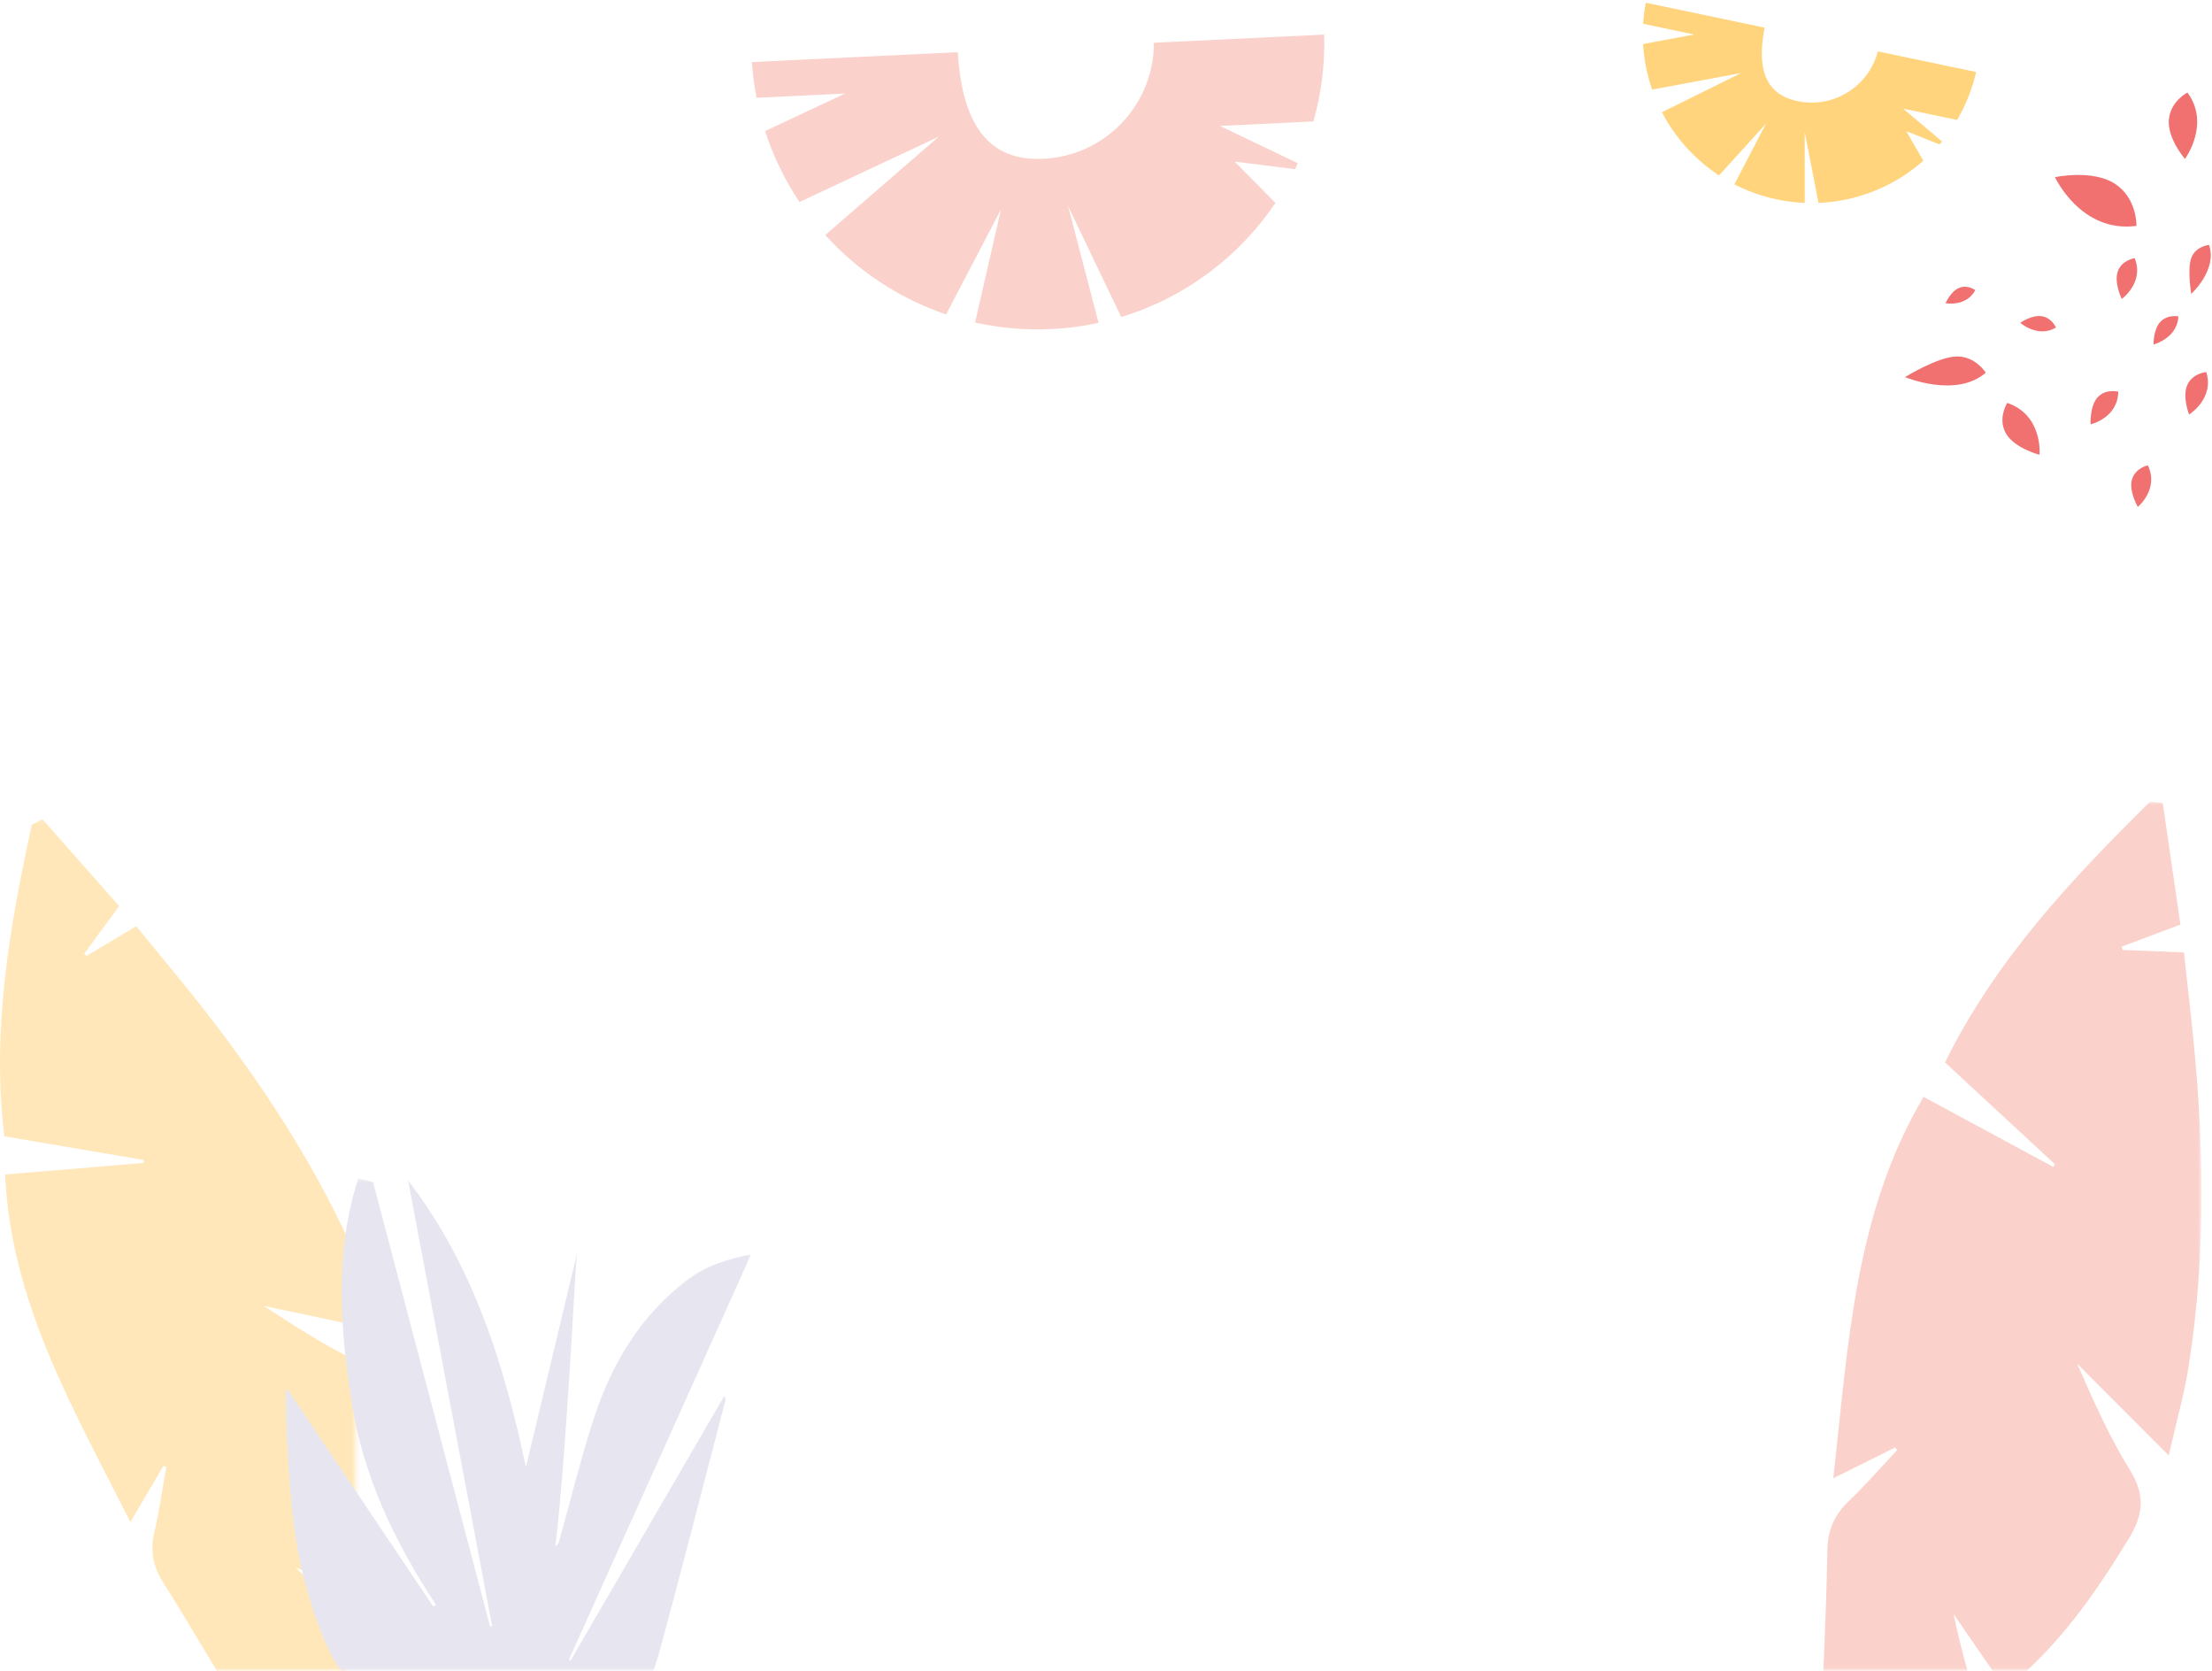 <?xml version="1.0" encoding="UTF-8"?>
<svg width="556px" height="420px" viewBox="0 0 556 420" version="1.1" xmlns="http://www.w3.org/2000/svg" xmlns:xlink="http://www.w3.org/1999/xlink">
    <!-- Generator: Sketch 52.5 (67469) - http://www.bohemiancoding.com/sketch -->
    <title>Group 49</title>
    <desc>Created with Sketch.</desc>
    <defs>
        <polygon id="path-1" points="0.688 0.74 96.371 0.74 96.371 218.934 0.688 218.934"></polygon>
        <polygon id="path-3" points="0.671 0.162 99.364 0.162 99.364 213.934 0.671 213.934"></polygon>
        <polygon id="path-5" points="0.632 0.399 117.79 0.399 117.79 123.934 0.632 123.934"></polygon>
    </defs>
    <g id="Page-1" stroke="none" stroke-width="1" fill="none" fill-rule="evenodd">
        <g id="Afterfit–-Dieta-sportowa" transform="translate(-981, -1011)">
            <g id="Group-14" transform="translate(375, 1011)">
                <g id="Group-49" transform="translate(596, 0.688)">
                    <g id="Group-10" transform="translate(467, 200)">
                        <mask id="mask-2" fill="white">
                            <use xlink:href="#path-1"></use>
                        </mask>
                        <g id="Clip-9"></g>
                        <path d="M20.081,239.94 C13.786,238.247 7.538,236.375 0.688,234.389 C1.276,219.066 2.066,203.939 2.325,188.803 C2.413,183.65 4.151,179.898 7.769,176.443 C12.002,172.401 15.848,167.954 19.861,163.682 C19.686,163.471 19.511,163.258 19.335,163.047 C14.354,165.526 9.377,168.005 3.8,170.782 C7.579,137.424 9.06,104.399 26.498,74.928 C37.456,80.846 48.285,86.694 59.112,92.542 C59.249,92.314 59.386,92.086 59.523,91.858 C50.361,83.38 41.199,74.902 31.892,66.29 C44.602,40.434 63.843,20.085 83.453,0.74 L86.617,1.074 C88.168,11.727 89.621,21.696 91.07,31.641 C85.826,33.613 81.056,35.405 76.285,37.197 C76.371,37.469 76.457,37.742 76.544,38.015 C81.525,38.218 86.507,38.422 91.957,38.645 C92.608,44.588 93.243,50.342 93.865,56.097 C96.981,84.969 97.677,113.839 93.13,142.627 C91.984,149.884 89.944,157 88.118,165.039 C79.793,156.696 72.45,149.337 65.106,141.979 C69.132,151.172 73.129,160.24 78.299,168.583 C82.192,174.866 81.876,179.728 78.097,185.919 C69.562,199.888 60.355,213.149 47.059,223.792 C42.577,217.283 38.328,211.111 34.078,204.939 C35.519,212.328 37.648,219.332 39.467,226.417 C39.775,227.618 39.182,229.834 38.258,230.438 C33.383,233.627 28.291,236.496 23.209,239.359 C22.32,239.858 21.015,240.192 20.081,239.94" id="Fill-8" fill="#FBD2CB" mask="url(#mask-2)"></path>
                    </g>
                    <g id="Group-13" transform="translate(0, 205)">
                        <mask id="mask-4" fill="white">
                            <use xlink:href="#path-3"></use>
                        </mask>
                        <g id="Clip-12"></g>
                        <path d="M91.273,222.993 C85.432,224.9 79.537,226.642 73.106,228.607 C65.672,216.209 58.499,203.862 50.902,191.782 C48.315,187.669 47.753,183.812 48.828,179.221 C50.085,173.848 50.83,168.355 51.796,162.915 C51.548,162.84 51.3,162.763 51.053,162.685 C48.4,167.209 45.748,171.732 42.777,176.798 C28.567,148.52 12.715,121.69 11.289,89.441 C22.987,88.465 34.548,87.498 46.109,86.533 C46.099,86.283 46.09,86.033 46.082,85.782 C34.48,83.812 22.878,81.844 11.092,79.843 C7.797,52.885 12.497,26.905 18.004,1.528 L20.673,0.162 C27.389,7.77 33.674,14.889 39.945,21.993 C36.821,26.252 33.979,30.125 31.138,33.998 C31.346,34.169 31.555,34.34 31.764,34.511 C35.799,32.104 39.837,29.697 44.254,27.063 C47.831,31.42 51.298,35.634 54.754,39.855 C72.096,61.038 87.525,83.467 98.774,108.532 C101.611,114.85 103.667,121.518 106.37,128.805 C95.499,126.512 85.911,124.488 76.322,122.465 C84.237,127.646 92.066,132.743 100.446,136.663 C106.757,139.616 109.014,143.617 109.221,150.451 C109.686,165.876 109.253,181.089 104.243,196.342 C97.351,193.514 90.816,190.833 84.281,188.151 C89.226,193.241 94.517,197.673 99.604,202.327 C100.466,203.116 101.141,205.171 100.723,206.123 C98.519,211.154 95.979,216.042 93.443,220.922 C93,221.773 92.14,222.71 91.273,222.993" id="Fill-11" fill="#FFE7B9" mask="url(#mask-4)"></path>
                    </g>
                    <path d="M456.659,49.426 C458.994,49.916 461.325,50.198 463.634,50.296 L463.619,32.415 L467.093,50.301 C476.971,49.906 486.25,46.055 493.45,39.709 L489.147,32.27 L497.512,35.602 C497.723,35.357 497.931,35.11 498.138,34.86 L488.374,26.61 L501.93,29.452 C504.083,25.797 505.712,21.754 506.71,17.409 L482.011,12.23 C479.718,21.063 470.863,26.622 461.837,24.73 C452.811,22.837 451.817,15.213 453.552,6.262 L423.683,0 C423.347,1.77 423.123,3.536 423.013,5.291 L435.851,7.983 L423,10.379 C423.229,14.329 424.01,18.176 425.281,21.826 L447.681,17.654 L427.742,27.515 C431.068,33.884 435.988,39.384 442.096,43.391 L453.895,30.377 L445.946,45.633 C449.255,47.333 452.842,48.625 456.659,49.426" id="Fill-14" fill="#FFD47C"></path>
                    <path d="M274.308,82 C278.355,81.806 282.305,81.273 286.138,80.446 L278.467,51.08 L291.824,78.975 C307.881,74.102 321.477,63.808 330.591,50.303 L320.341,39.923 L335.507,41.819 C335.75,41.327 335.987,40.832 336.218,40.333 L316.65,30.955 L340.133,29.827 C342.109,22.902 343.054,15.564 342.835,8 L300.046,10.055 C300.058,25.545 287.89,38.466 272.253,39.217 C256.617,39.968 251.724,27.867 250.744,12.423 L199,14.909 C199.206,17.96 199.591,20.958 200.161,23.888 L222.404,22.819 L202.317,32.251 C204.382,38.643 207.31,44.629 210.96,50.081 L245.972,33.646 L217.435,58.373 C225.623,67.415 236.058,74.345 247.806,78.315 L261.622,51.889 L255.089,80.35 C261.251,81.729 267.696,82.318 274.308,82" id="Fill-16" fill="#FBD2CB"></path>
                    <g id="Group-20" transform="translate(81, 295)">
                        <mask id="mask-6" fill="white">
                            <use xlink:href="#path-5"></use>
                        </mask>
                        <g id="Clip-19"></g>
                        <path d="M1.288,53.46 C13.488,71.638 25.686,89.814 37.888,107.988 C38.123,107.859 38.361,107.731 38.599,107.601 C28.235,91.868 20.201,75.162 17.337,56.383 C14.495,37.758 13.084,19.133 19.047,0.399 L22.776,1.348 C32.641,38.801 42.41,75.894 52.182,112.986 C52.347,112.946 52.516,112.906 52.682,112.867 C45.645,75.559 38.609,38.249 31.576,0.94 C48.016,22.318 55.724,47.248 61.196,72.965 C65.481,55.038 69.758,37.145 74.069,19.116 C73.733,19.004 71.534,68.486 68.6,92.824 C69.302,92.421 69.445,91.925 69.587,91.429 C72.492,81.063 75.029,70.575 78.394,60.359 C82.888,46.715 90.136,34.733 101.826,25.885 C106.433,22.399 111.739,20.743 117.79,19.491 C102.394,53.745 87.2,87.554 72.004,121.364 C72.141,121.435 72.276,121.507 72.412,121.578 C85.285,99.425 98.159,77.272 111.031,55.119 C111.416,55.711 111.371,56.077 111.278,56.433 C105.882,77.106 100.594,97.811 95.016,118.436 C93.002,125.881 90.109,133.051 85.26,139.236 C81.41,144.148 76.474,147.32 70.243,147.812 C66.017,148.145 61.714,148.005 57.481,147.644 C43.309,146.434 30.582,141.76 20.36,131.42 C12.434,123.404 8.79,113.206 5.857,102.663 C2.2,89.503 1.726,75.933 0.858,62.422 C0.667,59.47 0.702,56.506 0.632,53.547 C0.852,53.518 1.071,53.488 1.288,53.46" id="Fill-18" fill="#E7E6F0" mask="url(#mask-6)"></path>
                    </g>
                    <path d="M506.497,72.217 C506.497,72.217 504.606,70.781 502.462,71.639 C500.317,72.498 499.034,75.501 499.034,75.501 C499.034,75.501 504.255,76.481 506.497,72.217" id="Fill-25" fill="#F17171"></path>
                    <path d="M557.555,78.824 C557.555,78.824 554.874,78.231 553.04,80.168 C551.208,82.104 551.311,85.875 551.311,85.875 C551.311,85.875 557.263,84.381 557.555,78.824" id="Fill-27" fill="#F17171"></path>
                    <path d="M559.828,22.563 C559.828,22.563 555.488,24.763 555.153,29.48 C554.818,34.199 559.2,39.25 559.2,39.25 C559.2,39.25 565.678,30.507 559.828,22.563" id="Fill-29" fill="#F17171"></path>
                    <path d="M509.134,92.958 C509.134,92.958 506.573,88.819 501.844,88.883 C497.116,88.948 488.839,94.068 488.839,94.068 C488.839,94.068 501.71,99.458 509.134,92.958" id="Fill-31" fill="#F17171"></path>
                    <path d="M526.775,81.623 C526.775,81.623 525.785,79.2 523.256,78.778 C520.727,78.354 517.803,80.425 517.803,80.425 C517.803,80.425 522.223,84.325 526.775,81.623" id="Fill-33" fill="#F17171"></path>
                    <path d="M547.014,56.07 C547.014,56.07 547.234,49.121 541.554,45.465 C535.871,41.808 526.535,43.832 526.535,43.832 C526.535,43.832 533.044,57.947 547.014,56.07" id="Fill-35" fill="#F17171"></path>
                    <path d="M546.564,64.183 C546.564,64.183 543.353,64.629 542.33,67.492 C541.305,70.354 543.31,74.429 543.31,74.429 C543.31,74.429 549.036,70.367 546.564,64.183" id="Fill-37" fill="#F17171"></path>
                    <path d="M549.867,116.235 C549.867,116.235 546.694,116.91 545.879,119.839 C545.063,122.767 547.354,126.687 547.354,126.687 C547.354,126.687 552.774,122.227 549.867,116.235" id="Fill-39" fill="#F17171"></path>
                    <path d="M542.44,97.728 C542.44,97.728 539.302,96.903 537.255,99.151 C535.209,101.398 535.489,105.931 535.489,105.931 C535.489,105.931 542.336,104.388 542.44,97.728" id="Fill-41" fill="#F17171"></path>
                    <path d="M565.261,60.855 C565.261,60.855 562.029,61.141 560.864,63.949 C559.699,66.756 560.779,73.153 560.779,73.153 C560.779,73.153 567.418,67.158 565.261,60.855" id="Fill-43" fill="#F17171"></path>
                    <path d="M564.564,92.808 C564.564,92.808 561.129,93.061 559.8,96.031 C558.47,99.001 560.235,103.464 560.235,103.464 C560.235,103.464 566.637,99.546 564.564,92.808" id="Fill-45" fill="#F17171"></path>
                    <path d="M514.533,100.555 C514.533,100.555 512.042,104.46 514.206,108.225 C516.371,111.992 522.657,113.587 522.657,113.587 C522.657,113.587 523.548,103.599 514.533,100.555" id="Fill-47" fill="#F17171"></path>
                </g>
            </g>
        </g>
    </g>
</svg>